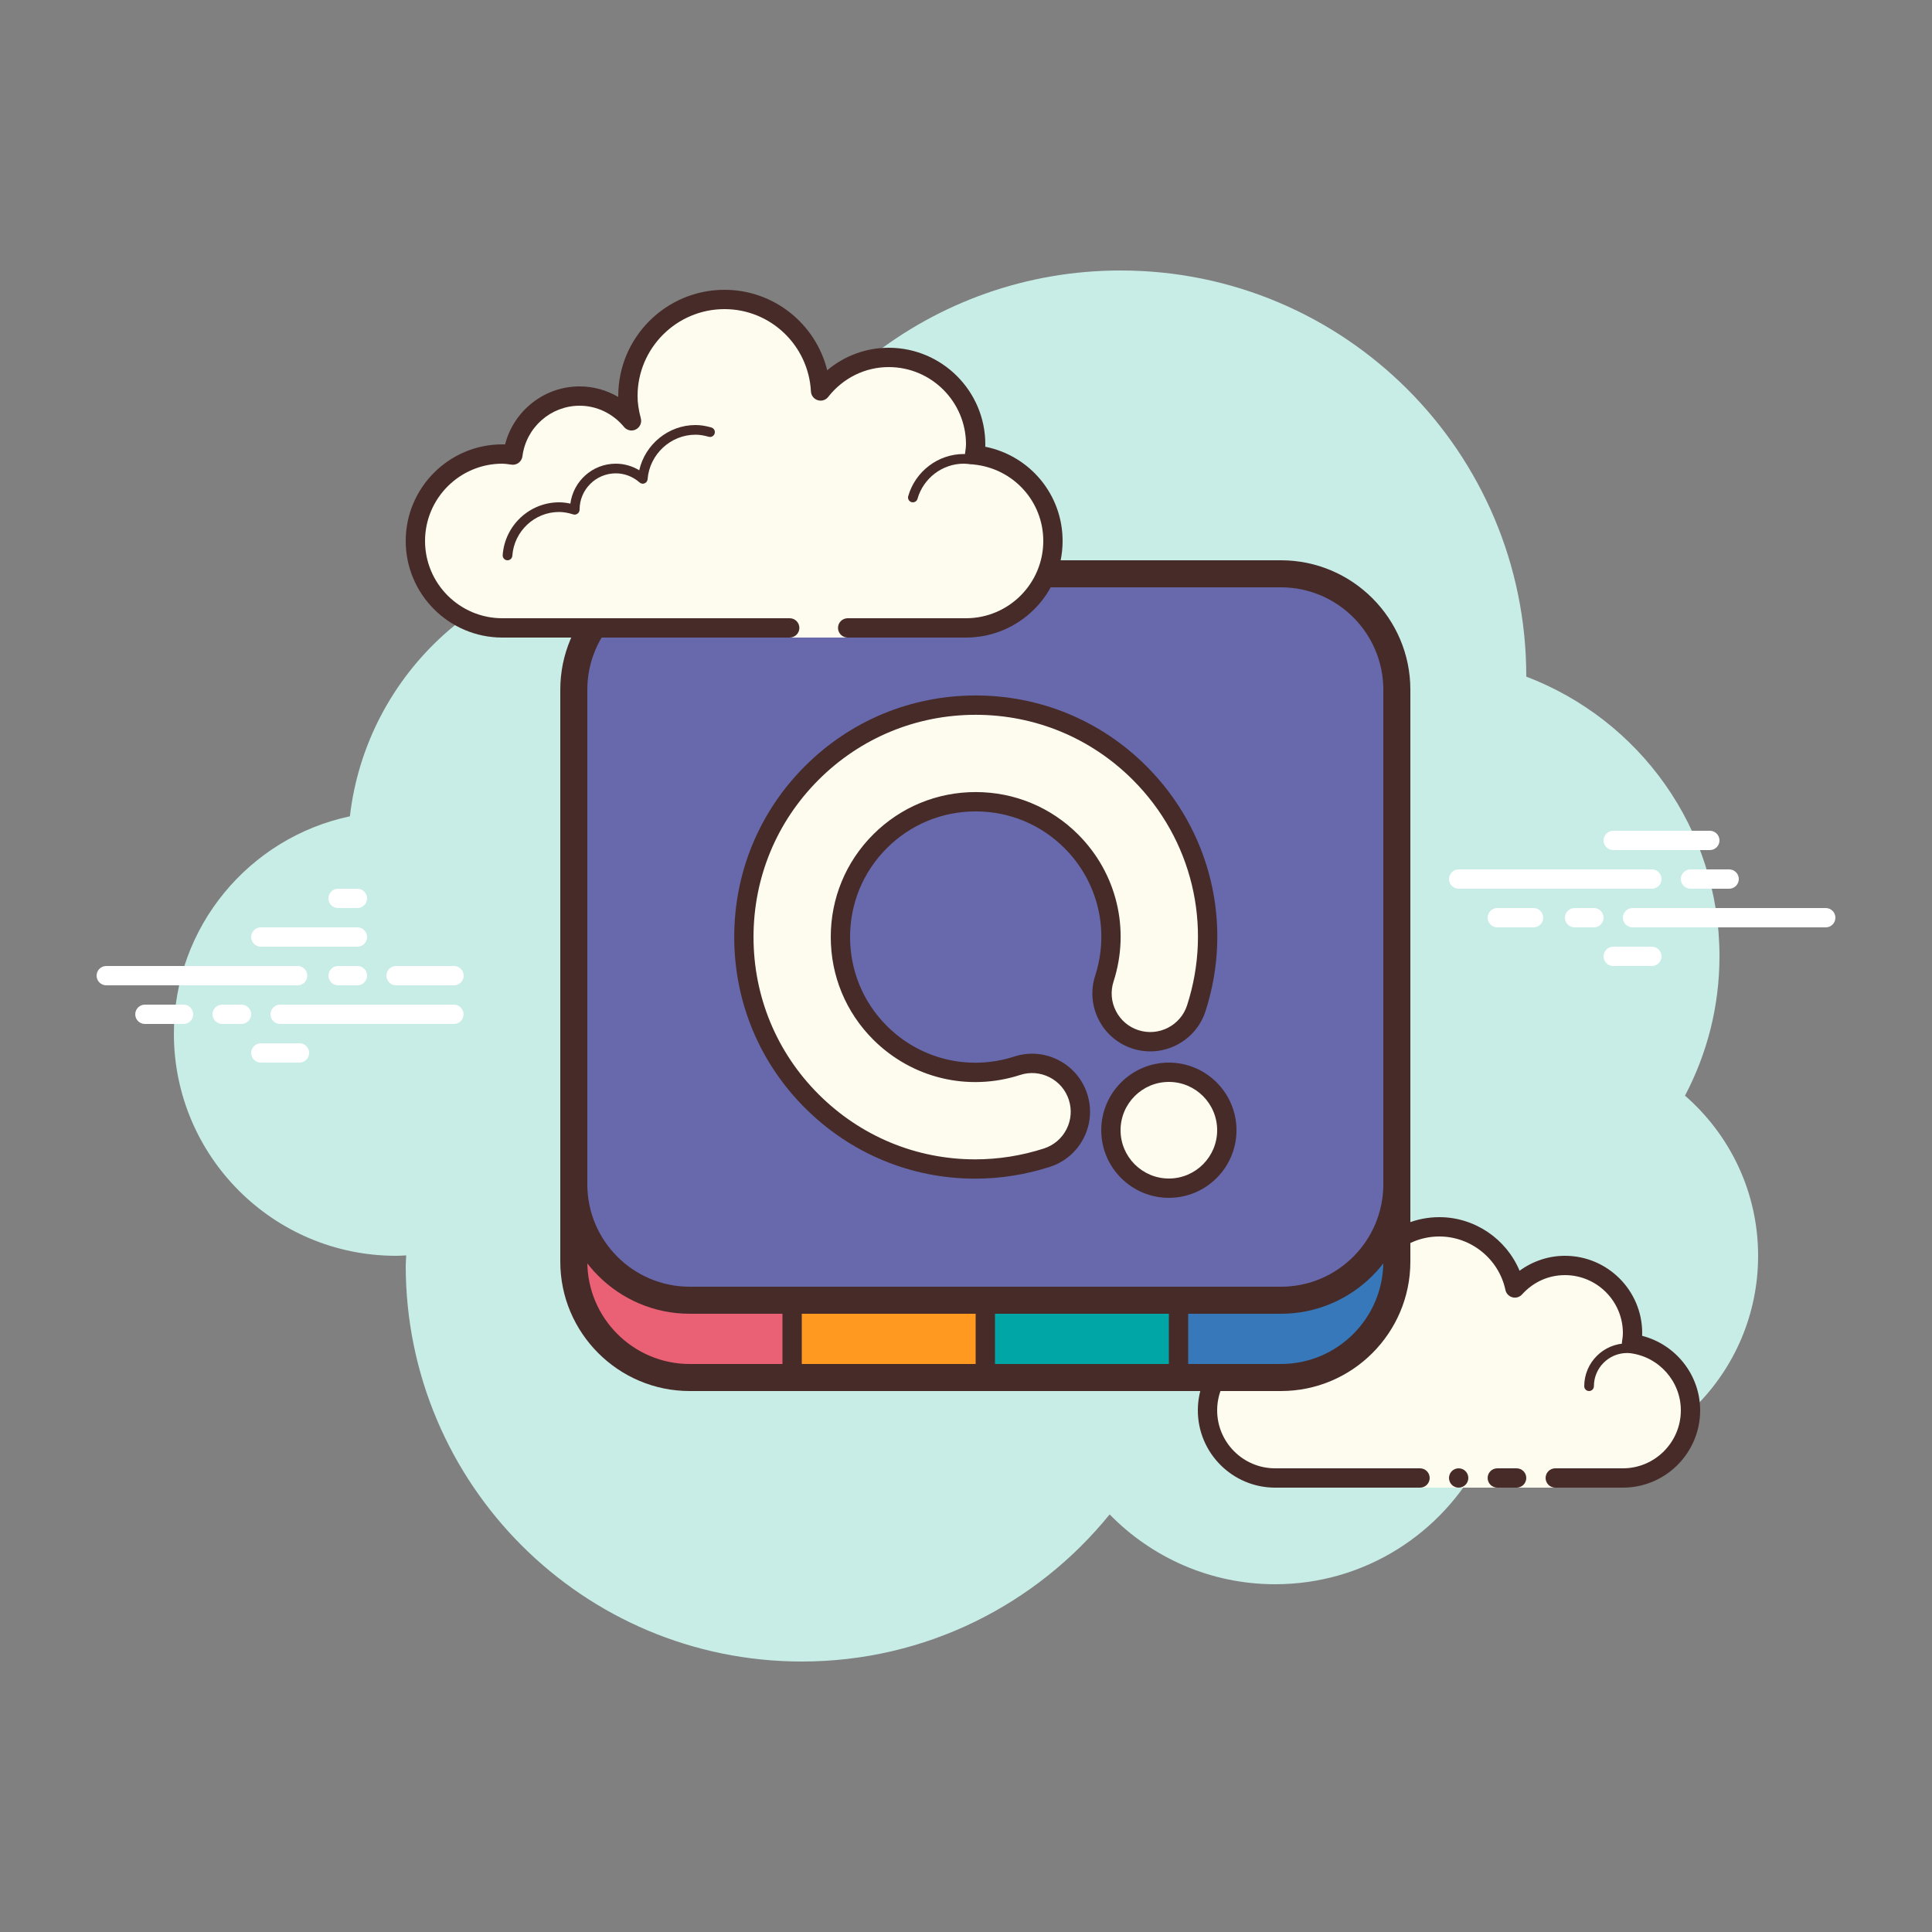 <svg xmlns="http://www.w3.org/2000/svg"  viewBox="0 0 100 100" width="150px" height="150px"><rect x="0" y="0" width="100" height="100" fill="#808080" stroke="none"/><path fill="#c7ede6" d="M87.215,56.71C88.35,54.555,89,52.105,89,49.5c0-6.621-4.159-12.257-10.001-14.478 C78.999,35.015,79,35.008,79,35c0-11.598-9.402-21-21-21c-9.784,0-17.981,6.701-20.313,15.757C36.211,29.272,34.638,29,33,29 c-7.692,0-14.023,5.793-14.89,13.252C12.906,43.353,9,47.969,9,53.5C9,59.851,14.149,65,20.5,65c0.177,0,0.352-0.012,0.526-0.022 C21.022,65.153,21,65.324,21,65.5C21,76.822,30.178,86,41.5,86c6.437,0,12.175-2.972,15.934-7.614C59.612,80.611,62.64,82,66,82 c4.65,0,8.674-2.65,10.666-6.518C77.718,75.817,78.837,76,80,76c6.075,0,11-4.925,11-11C91,61.689,89.53,58.727,87.215,56.71z"/><path fill="#fff" d="M15.405,51H5.5C5.224,51,5,50.776,5,50.5S5.224,50,5.5,50h9.905c0.276,0,0.5,0.224,0.5,0.5 S15.682,51,15.405,51z"/><path fill="#fff" d="M18.5,51h-1c-0.276,0-0.5-0.224-0.5-0.5s0.224-0.5,0.5-0.5h1c0.276,0,0.5,0.224,0.5,0.5 S18.777,51,18.5,51z"/><path fill="#fff" d="M23.491,53H14.5c-0.276,0-0.5-0.224-0.5-0.5s0.224-0.5,0.5-0.5h8.991c0.276,0,0.5,0.224,0.5,0.5 S23.767,53,23.491,53z"/><path fill="#fff" d="M12.5,53h-1c-0.276,0-0.5-0.224-0.5-0.5s0.224-0.5,0.5-0.5h1c0.276,0,0.5,0.224,0.5,0.5 S12.777,53,12.5,53z"/><path fill="#fff" d="M9.5,53h-2C7.224,53,7,52.776,7,52.5S7.224,52,7.5,52h2c0.276,0,0.5,0.224,0.5,0.5S9.777,53,9.5,53 z"/><path fill="#fff" d="M15.5,55h-2c-0.276,0-0.5-0.224-0.5-0.5s0.224-0.5,0.5-0.5h2c0.276,0,0.5,0.224,0.5,0.5 S15.776,55,15.5,55z"/><path fill="#fff" d="M18.5,46c-0.177,0-0.823,0-1,0c-0.276,0-0.5,0.224-0.5,0.5c0,0.276,0.224,0.5,0.5,0.5 c0.177,0,0.823,0,1,0c0.276,0,0.5-0.224,0.5-0.5C19,46.224,18.776,46,18.5,46z"/><path fill="#fff" d="M18.5,48c-0.177,0-4.823,0-5,0c-0.276,0-0.5,0.224-0.5,0.5c0,0.276,0.224,0.5,0.5,0.5 c0.177,0,4.823,0,5,0c0.276,0,0.5-0.224,0.5-0.5C19,48.224,18.776,48,18.5,48z"/><path fill="#fff" d="M23.5,50c-0.177,0-2.823,0-3,0c-0.276,0-0.5,0.224-0.5,0.5c0,0.276,0.224,0.5,0.5,0.5 c0.177,0,2.823,0,3,0c0.276,0,0.5-0.224,0.5-0.5C24,50.224,23.776,50,23.5,50z"/><path fill="#fff" d="M85.5,46h-10c-0.276,0-0.5-0.224-0.5-0.5s0.224-0.5,0.5-0.5h10c0.276,0,0.5,0.224,0.5,0.5 S85.776,46,85.5,46z"/><path fill="#fff" d="M89.5,46h-2c-0.276,0-0.5-0.224-0.5-0.5s0.224-0.5,0.5-0.5h2c0.276,0,0.5,0.224,0.5,0.5 S89.776,46,89.5,46z"/><path fill="#fff" d="M94.5,48h-10c-0.276,0-0.5-0.224-0.5-0.5s0.224-0.5,0.5-0.5h10c0.276,0,0.5,0.224,0.5,0.5 S94.777,48,94.5,48z"/><path fill="#fff" d="M82.5,48h-1c-0.276,0-0.5-0.224-0.5-0.5s0.224-0.5,0.5-0.5h1c0.276,0,0.5,0.224,0.5,0.5 S82.776,48,82.5,48z"/><path fill="#fff" d="M79.375,48H77.5c-0.276,0-0.5-0.224-0.5-0.5s0.224-0.5,0.5-0.5h1.875c0.276,0,0.5,0.224,0.5,0.5 S79.651,48,79.375,48z"/><path fill="#fff" d="M88.5,44h-5c-0.276,0-0.5-0.224-0.5-0.5s0.224-0.5,0.5-0.5h5c0.276,0,0.5,0.224,0.5,0.5 S88.777,44,88.5,44z"/><path fill="#fff" d="M85.5,50h-2c-0.276,0-0.5-0.224-0.5-0.5s0.224-0.5,0.5-0.5h2c0.276,0,0.5,0.224,0.5,0.5 S85.776,50,85.5,50z"/><path fill="#fdfcef" d="M80.5,76.5c0,0,1.567,0,3.5,0s3.5-1.567,3.5-3.5c0-1.781-1.335-3.234-3.055-3.455 C84.473,69.366,84.5,69.187,84.5,69c0-1.933-1.567-3.5-3.5-3.5c-1.032,0-1.95,0.455-2.59,1.165 c-0.384-1.808-1.987-3.165-3.91-3.165c-2.209,0-4,1.791-4,4c0,0.191,0.03,0.374,0.056,0.558C70.128,67.714,69.592,67.5,69,67.5 c-1.228,0-2.245,0.887-2.455,2.055C66.366,69.527,66.187,69.5,66,69.5c-1.933,0-3.5,1.567-3.5,3.5s1.567,3.5,3.5,3.5s7.5,0,7.5,0 V77h7V76.5z"/><path fill="#472b29" d="M82.25,72C82.112,72,82,71.888,82,71.75c0-1.223,0.995-2.218,2.218-2.218 c0.034,0.009,0.737-0.001,1.244,0.136c0.133,0.036,0.212,0.173,0.176,0.306c-0.036,0.134-0.173,0.213-0.306,0.176 c-0.444-0.12-1.1-0.12-1.113-0.118c-0.948,0-1.719,0.771-1.719,1.718C82.5,71.888,82.388,72,82.25,72z"/><circle cx="75.5" cy="76.5" r=".5" fill="#472b29"/><path fill="#472b29" d="M84,77h-3.5c-0.276,0-0.5-0.224-0.5-0.5s0.224-0.5,0.5-0.5H84c1.654,0,3-1.346,3-3 c0-1.496-1.125-2.768-2.618-2.959c-0.134-0.018-0.255-0.088-0.336-0.196s-0.115-0.244-0.094-0.377C83.975,69.314,84,69.16,84,69 c0-1.654-1.346-3-3-3c-0.85,0-1.638,0.355-2.219,1c-0.125,0.139-0.321,0.198-0.5,0.148c-0.182-0.049-0.321-0.195-0.36-0.379 C77.58,65.165,76.141,64,74.5,64c-1.93,0-3.5,1.57-3.5,3.5c0,0.143,0.021,0.28,0.041,0.418c0.029,0.203-0.063,0.438-0.242,0.54 c-0.179,0.102-0.396,0.118-0.556-0.01C69.878,68.155,69.449,68,69,68c-0.966,0-1.792,0.691-1.963,1.644 c-0.048,0.267-0.296,0.446-0.569,0.405C66.314,70.025,66.16,70,66,70c-1.654,0-3,1.346-3,3s1.346,3,3,3h7.5 c0.276,0,0.5,0.224,0.5,0.5S73.776,77,73.5,77H66c-2.206,0-4-1.794-4-4s1.794-4,4-4c0.059,0,0.116,0.002,0.174,0.006 C66.588,67.82,67.711,67,69,67c0.349,0,0.689,0.061,1.011,0.18C70.176,64.847,72.126,63,74.5,63c1.831,0,3.466,1.127,4.153,2.774 C79.333,65.276,80.155,65,81,65c2.206,0,4,1.794,4,4c0,0.048-0.001,0.095-0.004,0.142C86.739,69.59,88,71.169,88,73 C88,75.206,86.206,77,84,77z"/><path fill="#472b29" d="M78.5,76c-0.159,0-0.841,0-1,0c-0.276,0-0.5,0.224-0.5,0.5c0,0.276,0.224,0.5,0.5,0.5 c0.159,0,0.841,0,1,0c0.276,0,0.5-0.224,0.5-0.5C79,76.224,78.776,76,78.5,76z"/><path fill="#6869ad" d="M66.3,71.3H35.7c-3.314,0-6-2.686-6-6V35.7c0-3.314,2.686-6,6-6h30.6c3.314,0,6,2.686,6,6v29.6 C72.3,68.614,69.614,71.3,66.3,71.3z"/><rect width="10" height="3.5" x="51" y="67.5" fill="#00a5a5"/><path fill="#3678ba" d="M72.3,62v3.3c0,3.31-2.69,6-6,6H61v-4h5.3c3.07,0,5.61-2.32,5.96-5.3H72.3z"/><rect width="10" height="3.5" x="41" y="67.5" fill="#ff991f" transform="rotate(-180 46 69.25)"/><path fill="#ea6075" d="M29.7,62v3.3c0,3.31,2.69,6,6,6H41v-4h-5.3c-3.07,0-5.61-2.32-5.96-5.3H29.7z"/><path fill="#472b29" d="M66.3,72H35.7c-3.694,0-6.7-3.006-6.7-6.7V35.7c0-3.694,3.006-6.7,6.7-6.7h30.6 c3.694,0,6.7,3.006,6.7,6.7v29.6C73,68.994,69.994,72,66.3,72z M35.7,30.4c-2.923,0-5.3,2.377-5.3,5.3v29.6 c0,2.922,2.377,5.3,5.3,5.3h30.6c2.923,0,5.3-2.377,5.3-5.3V35.7c0-2.922-2.377-5.3-5.3-5.3H35.7z"/><path fill="#472b29" d="M66.3,68H35.7c-3.694,0-6.7-3.006-6.7-6.7h1.4c0,2.922,2.377,5.3,5.3,5.3h30.6 c2.923,0,5.3-2.377,5.3-5.3H73C73,64.994,69.994,68,66.3,68z"/><path fill="#fdfcef" d="M50.475,60.507c-3.127,0-6.17-1.227-8.463-3.52c-4.68-4.68-4.68-12.295,0.001-16.975 c2.267-2.267,5.28-3.515,8.487-3.515s6.221,1.248,8.487,3.515c3.201,3.2,4.324,7.865,2.932,12.176 c-0.425,1.314-1.835,2.033-3.147,1.61c-1.313-0.424-2.035-1.833-1.61-3.147c0.812-2.515,0.157-5.237-1.709-7.103 c-1.322-1.323-3.081-2.051-4.952-2.051s-3.63,0.728-4.952,2.05c-2.73,2.73-2.73,7.174,0,9.904c1.867,1.867,4.589,2.524,7.104,1.709 c1.31-0.424,2.723,0.296,3.147,1.61c0.425,1.313-0.296,2.723-1.61,3.147C52.966,60.314,51.713,60.507,50.475,60.507z"/><path fill="#472b29" d="M50.475,61.007c-3.321,0-6.452-1.302-8.816-3.666c-2.357-2.358-3.656-5.498-3.656-8.841 s1.299-6.483,3.657-8.841c2.36-2.361,5.5-3.662,8.841-3.662s6.48,1.3,8.841,3.662c3.334,3.333,4.505,8.193,3.054,12.683 c-0.509,1.571-2.2,2.439-3.776,1.933c-0.763-0.247-1.384-0.775-1.749-1.488c-0.365-0.714-0.431-1.526-0.184-2.289 c0.754-2.335,0.146-4.862-1.587-6.596c-1.228-1.228-2.86-1.904-4.599-1.904c-1.737,0-3.371,0.676-4.599,1.904 C44.675,45.127,44,46.761,44,48.5s0.675,3.373,1.901,4.599c1.736,1.736,4.264,2.343,6.596,1.587 c0.761-0.246,1.572-0.182,2.287,0.184s1.244,0.986,1.49,1.749c0.247,0.762,0.182,1.575-0.184,2.289s-0.985,1.242-1.749,1.488 C53.085,60.801,51.784,61.007,50.475,61.007z M50.5,36.998c-3.073,0-5.962,1.196-8.134,3.369c-2.169,2.169-3.364,5.058-3.364,8.134 s1.194,5.965,3.363,8.134c2.175,2.175,5.055,3.373,8.109,3.373c1.205,0,2.402-0.189,3.561-0.563 c0.508-0.165,0.922-0.517,1.166-0.993c0.243-0.476,0.286-1.017,0.122-1.525s-0.518-0.922-0.994-1.166 c-0.476-0.243-1.019-0.287-1.523-0.123c-2.696,0.875-5.609,0.171-7.611-1.831C43.779,52.391,43,50.506,43,48.5 s0.779-3.891,2.194-5.306c1.417-1.417,3.301-2.197,5.306-2.197s3.89,0.78,5.306,2.197c2,2,2.701,4.916,1.831,7.61 c-0.164,0.508-0.12,1.05,0.123,1.526s0.657,0.828,1.165,0.992c1.052,0.338,2.18-0.241,2.519-1.289 c1.334-4.131,0.258-8.602-2.81-11.668C56.462,38.194,53.573,36.998,50.5,36.998z"/><circle cx="60.5" cy="58.5" r="3" fill="#fdfcef"/><path fill="#472b29" d="M60.5,62c-1.93,0-3.5-1.57-3.5-3.5s1.57-3.5,3.5-3.5s3.5,1.57,3.5,3.5S62.43,62,60.5,62z M60.5,56 c-1.379,0-2.5,1.122-2.5,2.5s1.121,2.5,2.5,2.5s2.5-1.122,2.5-2.5S61.879,56,60.5,56z"/><rect width="1" height="4" x="50.5" y="67" fill="#472b29"/><rect width="1" height="4" x="40.5" y="67" fill="#472b29"/><rect width="1" height="4" x="60.5" y="67" fill="#472b29"/><g><path fill="#fdfcef" d="M43.875,32.5c0,0,3.64,0,6.125,0s4.5-2.015,4.5-4.5c0-2.333-1.782-4.229-4.055-4.455 C50.467,23.364,50.5,23.187,50.5,23c0-2.485-2.015-4.5-4.5-4.5c-1.438,0-2.703,0.686-3.527,1.736 C42.333,17.6,40.171,15.5,37.5,15.5c-2.761,0-5,2.239-5,5c0,0.446,0.077,0.87,0.187,1.282C32.045,21.005,31.086,20.5,30,20.5 c-1.781,0-3.234,1.335-3.455,3.055C26.364,23.533,26.187,23.5,26,23.5c-2.485,0-4.5,2.015-4.5,4.5s2.015,4.5,4.5,4.5s9.5,0,9.5,0 h5.375V33h3V32.5z"/><path fill="#472b29" d="M37.5,15c-3.033,0-5.5,2.467-5.5,5.5c0,0.016,0,0.031,0,0.047C31.398,20.192,30.71,20,30,20 c-1.831,0-3.411,1.261-3.858,3.005C26.095,23.002,26.048,23,26,23c-2.757,0-5,2.243-5,5s2.243,5,5,5h14.875 c0.276,0,0.5-0.224,0.5-0.5s-0.224-0.5-0.5-0.5H26c-2.206,0-4-1.794-4-4s1.794-4,4-4c0.117,0,0.23,0.017,0.343,0.032l0.141,0.019 c0.021,0.003,0.041,0.004,0.062,0.004c0.246,0,0.462-0.185,0.495-0.437C27.232,22.125,28.504,21,30,21 c0.885,0,1.723,0.401,2.301,1.1c0.098,0.118,0.241,0.182,0.386,0.182c0.078,0,0.156-0.018,0.228-0.056 c0.209-0.107,0.314-0.346,0.254-0.573C33.054,21.218,33,20.852,33,20.5c0-2.481,2.019-4.5,4.5-4.5 c2.381,0,4.347,1.872,4.474,4.263c0.011,0.208,0.15,0.387,0.349,0.45c0.05,0.016,0.101,0.024,0.152,0.024 c0.15,0,0.296-0.069,0.392-0.192C43.638,19.563,44.779,19,46,19c2.206,0,4,1.794,4,4c0,0.117-0.017,0.23-0.032,0.343l-0.019,0.141 c-0.016,0.134,0.022,0.268,0.106,0.373c0.084,0.105,0.207,0.172,0.34,0.185C52.451,24.247,54,25.949,54,28c0,2.206-1.794,4-4,4 h-6.125c-0.276,0-0.5,0.224-0.5,0.5s0.224,0.5,0.5,0.5H50c2.757,0,5-2.243,5-5c0-2.397-1.689-4.413-4.003-4.877 C50.999,23.082,51,23.041,51,23c0-2.757-2.243-5-5-5c-1.176,0-2.293,0.416-3.183,1.164C42.219,16.76,40.055,15,37.5,15L37.5,15z"/><path fill="#472b29" d="M36,22c-1.403,0-2.609,0.999-2.913,2.341C32.72,24.119,32.301,24,31.875,24 c-1.202,0-2.198,0.897-2.353,2.068C29.319,26.022,29.126,26,28.937,26c-1.529,0-2.811,1.2-2.918,2.732 C26.01,28.87,26.114,28.99,26.251,29c0.006,0,0.012,0,0.018,0c0.13,0,0.24-0.101,0.249-0.232c0.089-1.271,1.151-2.268,2.419-2.268 c0.229,0,0.47,0.042,0.738,0.127c0.022,0.007,0.045,0.01,0.067,0.01c0.055,0,0.11-0.02,0.156-0.054 C29.962,26.537,30,26.455,30,26.375c0-1.034,0.841-1.875,1.875-1.875c0.447,0,0.885,0.168,1.231,0.473 c0.047,0.041,0.106,0.063,0.165,0.063c0.032,0,0.063-0.006,0.093-0.019c0.088-0.035,0.148-0.117,0.155-0.212 C33.623,23.512,34.712,22.5,36,22.5c0.208,0,0.425,0.034,0.682,0.107c0.023,0.007,0.047,0.01,0.07,0.01 c0.109,0,0.207-0.073,0.239-0.182c0.038-0.133-0.039-0.271-0.172-0.309C36.517,22.04,36.256,22,36,22L36,22z"/><path fill="#472b29" d="M49.883,23.5c-1.326,0-2.508,0.897-2.874,2.182c-0.038,0.133,0.039,0.271,0.172,0.309 C47.205,25.997,47.228,26,47.25,26c0.109,0,0.209-0.072,0.24-0.182C47.795,24.748,48.779,24,49.883,24 c0.117,0,0.23,0.014,0.342,0.029c0.012,0.002,0.023,0.003,0.035,0.003c0.121,0,0.229-0.092,0.246-0.217 c0.019-0.137-0.077-0.263-0.214-0.281C50.158,23.516,50.022,23.5,49.883,23.5L49.883,23.5z"/></g></svg>